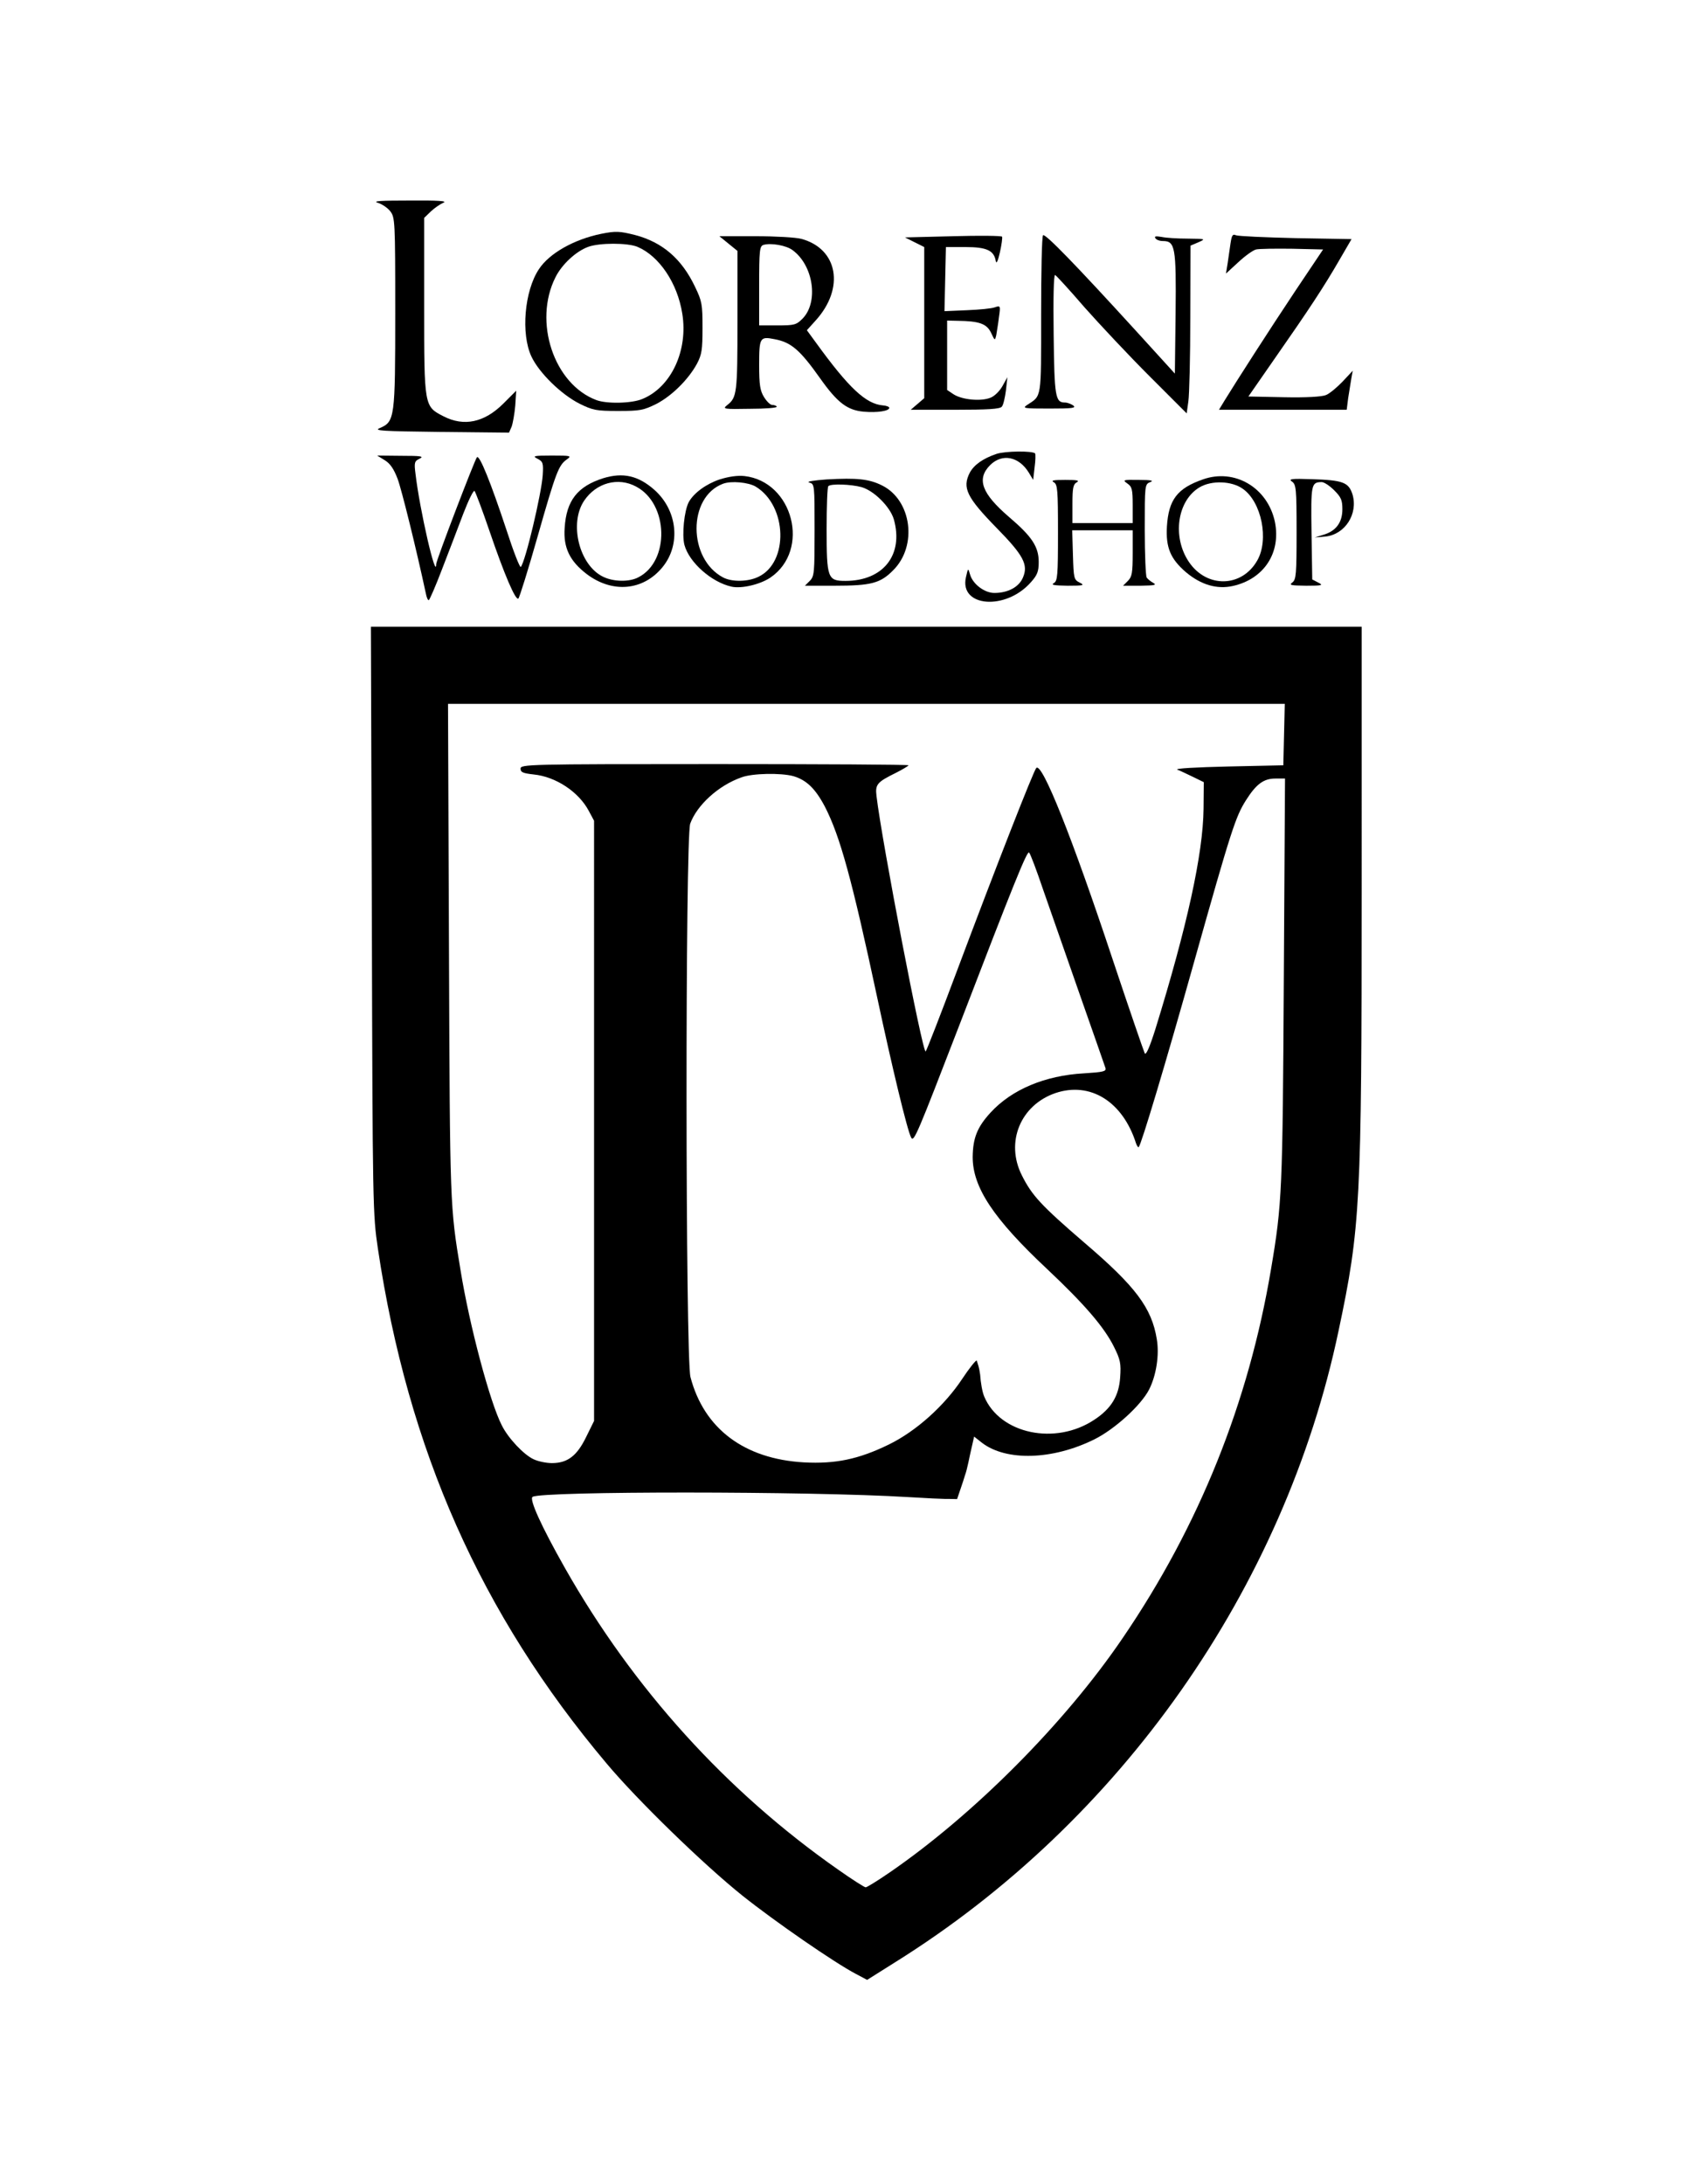<?xml version="1.0" encoding="UTF-8" standalone="no"?>
<svg
   xmlns:dc="http://purl.org/dc/elements/1.1/"
   xmlns:cc="http://creativecommons.org/ns#"
   xmlns:rdf="http://www.w3.org/1999/02/22-rdf-syntax-ns#"
   xmlns:svg="http://www.w3.org/2000/svg"
   xmlns="http://www.w3.org/2000/svg"
   xmlns:sodipodi="http://sodipodi.sourceforge.net/DTD/sodipodi-0.dtd"
   xmlns:inkscape="http://www.inkscape.org/namespaces/inkscape"
   inkscape:version="1.0 (4035a4fb49, 2020-05-01)"
   sodipodi:docname="generated.svg"
   id="svg36"
   preserveAspectRatio="xMidYMid meet"
   viewBox="0 0 700 906"
   height="906pt"
   width="700pt"
   version="1.0">
  <defs
     id="defs40" />
  <sodipodi:namedview
     inkscape:current-layer="g34"
     inkscape:window-maximized="1"
     inkscape:window-y="-8"
     inkscape:window-x="-8"
     inkscape:cy="746.10097"
     inkscape:cx="513.71613"
     inkscape:zoom="11.258278"
     showgrid="false"
     id="namedview38"
     inkscape:window-height="1017"
     inkscape:window-width="1920"
     inkscape:pageshadow="2"
     inkscape:pageopacity="0"
     guidetolerance="10"
     gridtolerance="10"
     objecttolerance="10"
     borderopacity="1"
     bordercolor="#666666"
     pagecolor="#ffffff" />
  <g
     id="g34"
     stroke="none"
     fill="#000000"
     transform="translate(0,906) scale(0.1,-0.1)">
    <path
       id="path4"
       d="M1567 8219 c17 -5 41 -21 52 -35 20 -26 21 -38 21 -421 0 -439 -2 -452 -64 -479 -27 -11 7 -13 253 -16 l283 -3 11 25 c5 14 12 53 15 87 l4 62 -53 -53 c-79 -79 -164 -97 -249 -53 -80 41 -80 40 -80 457 l0 366 28 27 c15 14 38 30 52 36 18 7 -21 10 -140 9 -117 0 -156 -2 -133 -9z" />
    <path
       id="path6"
       d="M2495 8090 c-113 -23 -216 -81 -259 -147 -60 -90 -75 -268 -31 -362 32 -68 123 -157 200 -196 55 -27 69 -30 160 -30 91 0 105 3 158 29 64 33 133 101 169 167 20 38 23 58 23 149 0 97 -2 110 -31 170 -55 116 -135 185 -249 215 -64 16 -80 17 -140 5z m150 -54 c90 -38 166 -150 186 -277 25 -153 -46 -305 -165 -354 -44 -19 -148 -21 -191 -5 -177 66 -263 326 -170 510 27 54 86 108 136 126 47 17 163 17 204 0z" />
    <path
       id="path8"
       d="M3955 8080 l-200 -5 40 -20 40 -20 0 -313 0 -314 -28 -24 -28 -24 184 0 c136 0 187 3 194 13 6 6 13 37 17 67 l6 55 -20 -36 c-11 -20 -32 -42 -50 -49 -39 -16 -117 -9 -153 14 l-27 18 0 144 0 144 43 -1 c90 -1 121 -12 139 -49 16 -34 16 -35 22 -10 2 14 8 47 11 74 7 48 6 49 -17 41 -13 -5 -65 -10 -116 -12 l-93 -4 3 133 3 133 81 0 c88 0 119 -14 126 -59 3 -12 9 2 17 37 7 31 11 61 9 65 -2 4 -93 5 -203 2z" />
    <path
       id="path10"
       d="M4328 8084 c-5 -4 -8 -153 -8 -331 0 -353 3 -333 -58 -373 -21 -14 -14 -15 92 -15 96 0 113 2 99 13 -9 6 -24 12 -34 12 -40 0 -44 23 -47 283 -2 145 0 248 6 246 5 -2 60 -62 122 -134 63 -71 184 -200 269 -285 l155 -155 7 50 c4 28 8 184 8 348 l1 298 33 14 c31 14 30 14 -44 15 -42 0 -91 3 -109 7 -24 4 -31 3 -26 -5 4 -7 18 -12 31 -12 51 0 56 -24 53 -299 l-3 -251 -162 178 c-250 274 -377 405 -385 396z" />
    <path
       id="path12"
       d="M5106 8051 c-3 -23 -9 -60 -12 -83 l-7 -43 51 47 c28 26 61 50 74 53 12 3 80 4 151 3 l127 -3 -114 -170 c-108 -162 -246 -377 -295 -457 l-23 -38 265 0 265 0 6 48 c4 26 10 62 13 81 l6 33 -42 -45 c-23 -24 -54 -50 -69 -56 -17 -7 -81 -11 -175 -9 l-147 3 111 160 c139 199 203 296 267 407 l50 86 -232 4 c-127 3 -238 8 -248 12 -13 6 -17 0 -22 -33z" />
    <path
       id="path14"
       d="M3023 8049 l37 -30 0 -290 c0 -301 -2 -318 -43 -350 -20 -16 -14 -17 95 -15 64 0 114 4 111 9 -2 4 -11 7 -19 7 -8 0 -23 15 -34 33 -16 26 -20 50 -20 133 0 113 3 119 63 107 70 -13 106 -44 191 -164 71 -100 112 -131 180 -137 57 -5 106 3 106 16 0 4 -11 9 -26 10 -71 6 -141 71 -278 260 l-38 52 37 41 c121 134 92 297 -60 338 -22 6 -107 11 -190 11 l-150 0 38 -31z m266 -27 c87 -64 108 -216 41 -284 -26 -26 -34 -28 -104 -28 l-76 0 0 164 c0 148 2 165 18 170 31 9 95 -2 121 -22z" />
    <path
       id="path16"
       d="M4135 7177 c-56 -19 -93 -45 -111 -78 -32 -63 -13 -102 112 -230 111 -113 131 -152 109 -204 -16 -40 -62 -65 -119 -65 -41 0 -90 37 -101 77 -8 28 -8 27 -17 -12 -28 -124 166 -139 270 -20 26 29 32 44 32 83 0 64 -28 106 -123 187 -114 98 -136 158 -78 216 50 49 119 35 160 -32 l18 -30 6 53 c4 28 4 54 2 57 -12 11 -123 10 -160 -2z" />
    <path
       id="path18"
       d="M1596 7151 c23 -14 38 -36 54 -78 17 -46 77 -289 117 -475 3 -16 8 -28 12 -28 3 0 28 57 55 128 27 70 67 174 88 230 22 57 43 100 47 95 4 -4 32 -78 61 -163 63 -185 110 -294 121 -283 5 5 41 121 80 258 76 267 87 295 121 319 21 15 17 16 -62 16 -76 0 -82 -2 -60 -13 23 -12 25 -18 22 -68 -5 -77 -72 -360 -91 -381 -4 -4 -31 65 -60 155 -64 193 -111 311 -122 300 -9 -10 -169 -428 -169 -443 0 -73 -69 227 -86 375 -6 46 -4 52 17 62 20 10 6 12 -76 12 l-100 1 31 -19z" />
    <path
       id="path20"
       d="M2503 7076 c-107 -34 -153 -93 -160 -206 -6 -82 21 -138 92 -192 106 -80 234 -69 314 29 77 94 62 236 -34 321 -67 59 -130 73 -212 48z m137 -35 c134 -71 140 -309 9 -376 -37 -20 -103 -19 -146 2 -99 47 -143 221 -79 316 50 74 141 99 216 58z" />
    <path
       id="path22"
       d="M2986 7071 c-56 -19 -107 -56 -128 -94 -19 -36 -29 -136 -18 -178 20 -73 113 -155 196 -173 41 -9 118 9 161 38 167 114 94 398 -108 421 -29 3 -64 -2 -103 -14z m150 -30 c131 -80 137 -314 11 -374 -43 -21 -109 -22 -146 -3 -147 77 -148 334 -1 389 34 13 106 6 136 -12z" />
    <path
       id="path24"
       d="M4991 7071 c-106 -37 -142 -84 -149 -195 -5 -87 14 -134 79 -190 62 -52 128 -72 195 -57 129 29 200 138 174 266 -30 142 -167 223 -299 176z m166 -39 c78 -55 109 -211 60 -297 -64 -113 -210 -116 -284 -6 -70 104 -48 254 44 309 50 30 134 27 180 -6z" />
    <path
       id="path26"
       d="M3430 7071 c-55 -4 -86 -9 -72 -13 22 -6 22 -8 22 -197 0 -178 -1 -192 -20 -211 l-20 -20 123 0 c151 0 190 10 243 64 102 101 77 291 -46 352 -54 27 -104 32 -230 25z m145 -32 c52 -15 119 -82 134 -134 41 -147 -44 -255 -201 -255 -74 0 -78 11 -78 216 0 94 3 174 7 177 10 11 94 8 138 -4z" />
    <path
       id="path28"
       d="M5361 7062 c17 -12 19 -29 19 -209 0 -175 -2 -197 -17 -209 -16 -12 -7 -13 57 -14 67 0 72 2 50 13 l-25 13 -3 194 c-3 203 -1 209 42 210 10 0 33 -15 52 -34 29 -29 34 -41 34 -79 0 -55 -27 -91 -80 -106 l-35 -11 44 4 c82 8 137 94 113 175 -16 50 -40 59 -168 63 -86 3 -99 1 -83 -10z" />
    <path
       id="path30"
       d="M4373 7059 c15 -9 17 -30 17 -209 0 -179 -2 -200 -17 -209 -14 -8 1 -10 57 -11 67 0 72 2 50 13 -24 12 -25 17 -28 115 l-3 102 126 0 125 0 0 -95 c0 -82 -3 -98 -20 -115 l-20 -20 73 0 c59 1 68 3 52 12 -11 6 -23 16 -27 22 -4 6 -8 96 -8 199 0 185 0 188 23 197 16 6 4 9 -48 9 -66 1 -68 0 -47 -15 19 -13 22 -24 22 -90 l0 -74 -125 0 -125 0 0 80 c0 65 3 81 18 89 13 8 1 10 -48 10 -49 0 -61 -2 -47 -10z" />
    <path
       sodipodi:nodetypes="ccccccccsccccccccccccccsccccsssccccccsccccccccccccccccccsccsccccscccccccccccsccccccccccccccccccsscc"
       id="path32"
       d="m 1543,5243 c 3,-1188 4,-1222 25,-1363 125,-835 427,-1516 948,-2135 128,-153 403,-420 564,-549 134,-107 383,-279 471,-325 l 47,-25 116,73 c 936,584 1615,1550 1840,2619 91,429 96,531 96,1833 V 6460 H 3595 1539 Z m 3785,770 -3,-128 -230,-5 c -130,-3 -221,-8 -210,-13 11,-4 40,-18 65,-30 l 45,-22 -1,-110 c -2,-187 -68,-488 -200,-915 -24,-76 -39,-109 -44,-100 -4,8 -65,185 -134,392 -168,506 -292,816 -316,792 -11,-11 -165,-404 -330,-844 -67,-179 -125,-328 -129,-332 -12,-13 -182,872 -204,1059 -6,49 2,58 81,97 28,14 52,29 52,31 0,3 -362,5 -805,5 -778,0 -805,-1 -805,-19 0,-15 10,-19 54,-24 92,-9 187,-72 229,-151 l 22,-41 V 4410 3165 l -33,-67 c -38,-78 -77,-108 -142,-108 -23,0 -57,7 -76,16 -41,19 -106,88 -132,141 -49,95 -134,414 -171,643 -44,266 -44,265 -48,1323 l -4,1027 H 3595 5331 Z M 3292,5840 c 54,-16 91,-51 131,-127 63,-123 112,-301 217,-792 61,-286 125,-553 141,-581 11,-20 26,17 199,465 225,586 282,727 290,718 5,-4 31,-73 58,-153 28,-80 96,-275 152,-435 56,-159 104,-297 107,-306 4,-14 -9,-17 -89,-22 -162,-9 -300,-67 -388,-163 -55,-60 -73,-105 -74,-184 0,-126 86,-256 309,-465 155,-146 236,-240 277,-322 27,-54 30,-70 26,-127 -5,-77 -37,-130 -107,-176 -162,-108 -392,-59 -457,96 -8,18 -15,59 -17,91 -4.665,33.666 -8.666,40.013 -14,58 -1.706,5.752 -33,-34 -60,-75 -74,-112 -192,-218 -305,-273 -125,-61 -221,-81 -352,-74 -248,14 -415,140 -471,354 -21,81 -22,2236 -1,2296 28,77 118,159 213,192 45,17 163,19 215,5 z m 2035,-847 c -5,-872 -7,-927 -53,-1198 -93,-554 -298,-1065 -615,-1530 -241,-355 -620,-735 -970,-975 -48,-33 -92,-60 -97,-60 -5,0 -57,33 -115,74 -463,324 -849,750 -1133,1251 -99,175 -149,286 -134,295 39,24 1147,24 1558,-1 185,-11 150.715,-6.334 203.338,-8.309 12.99,39.309 22.322,63.979 32.324,97.31 11,30 19.338,80.999 26.338,108.999 l 12,53 33,-26 c 101,-77 293,-71 465,14 85,42 194,141 228,207 30,59 43,144 32,209 -21,130 -88,219 -300,400 -180,155 -218,196 -260,280 -69,137 -6,291 139,341 145,49 280,-35 335,-209 4,-10 8,-17 11,-15 11,12 111,345 230,769 154,548 172,602 215,670 43,68 74,90 122,90 h 40 z" />
  </g>
</svg>
